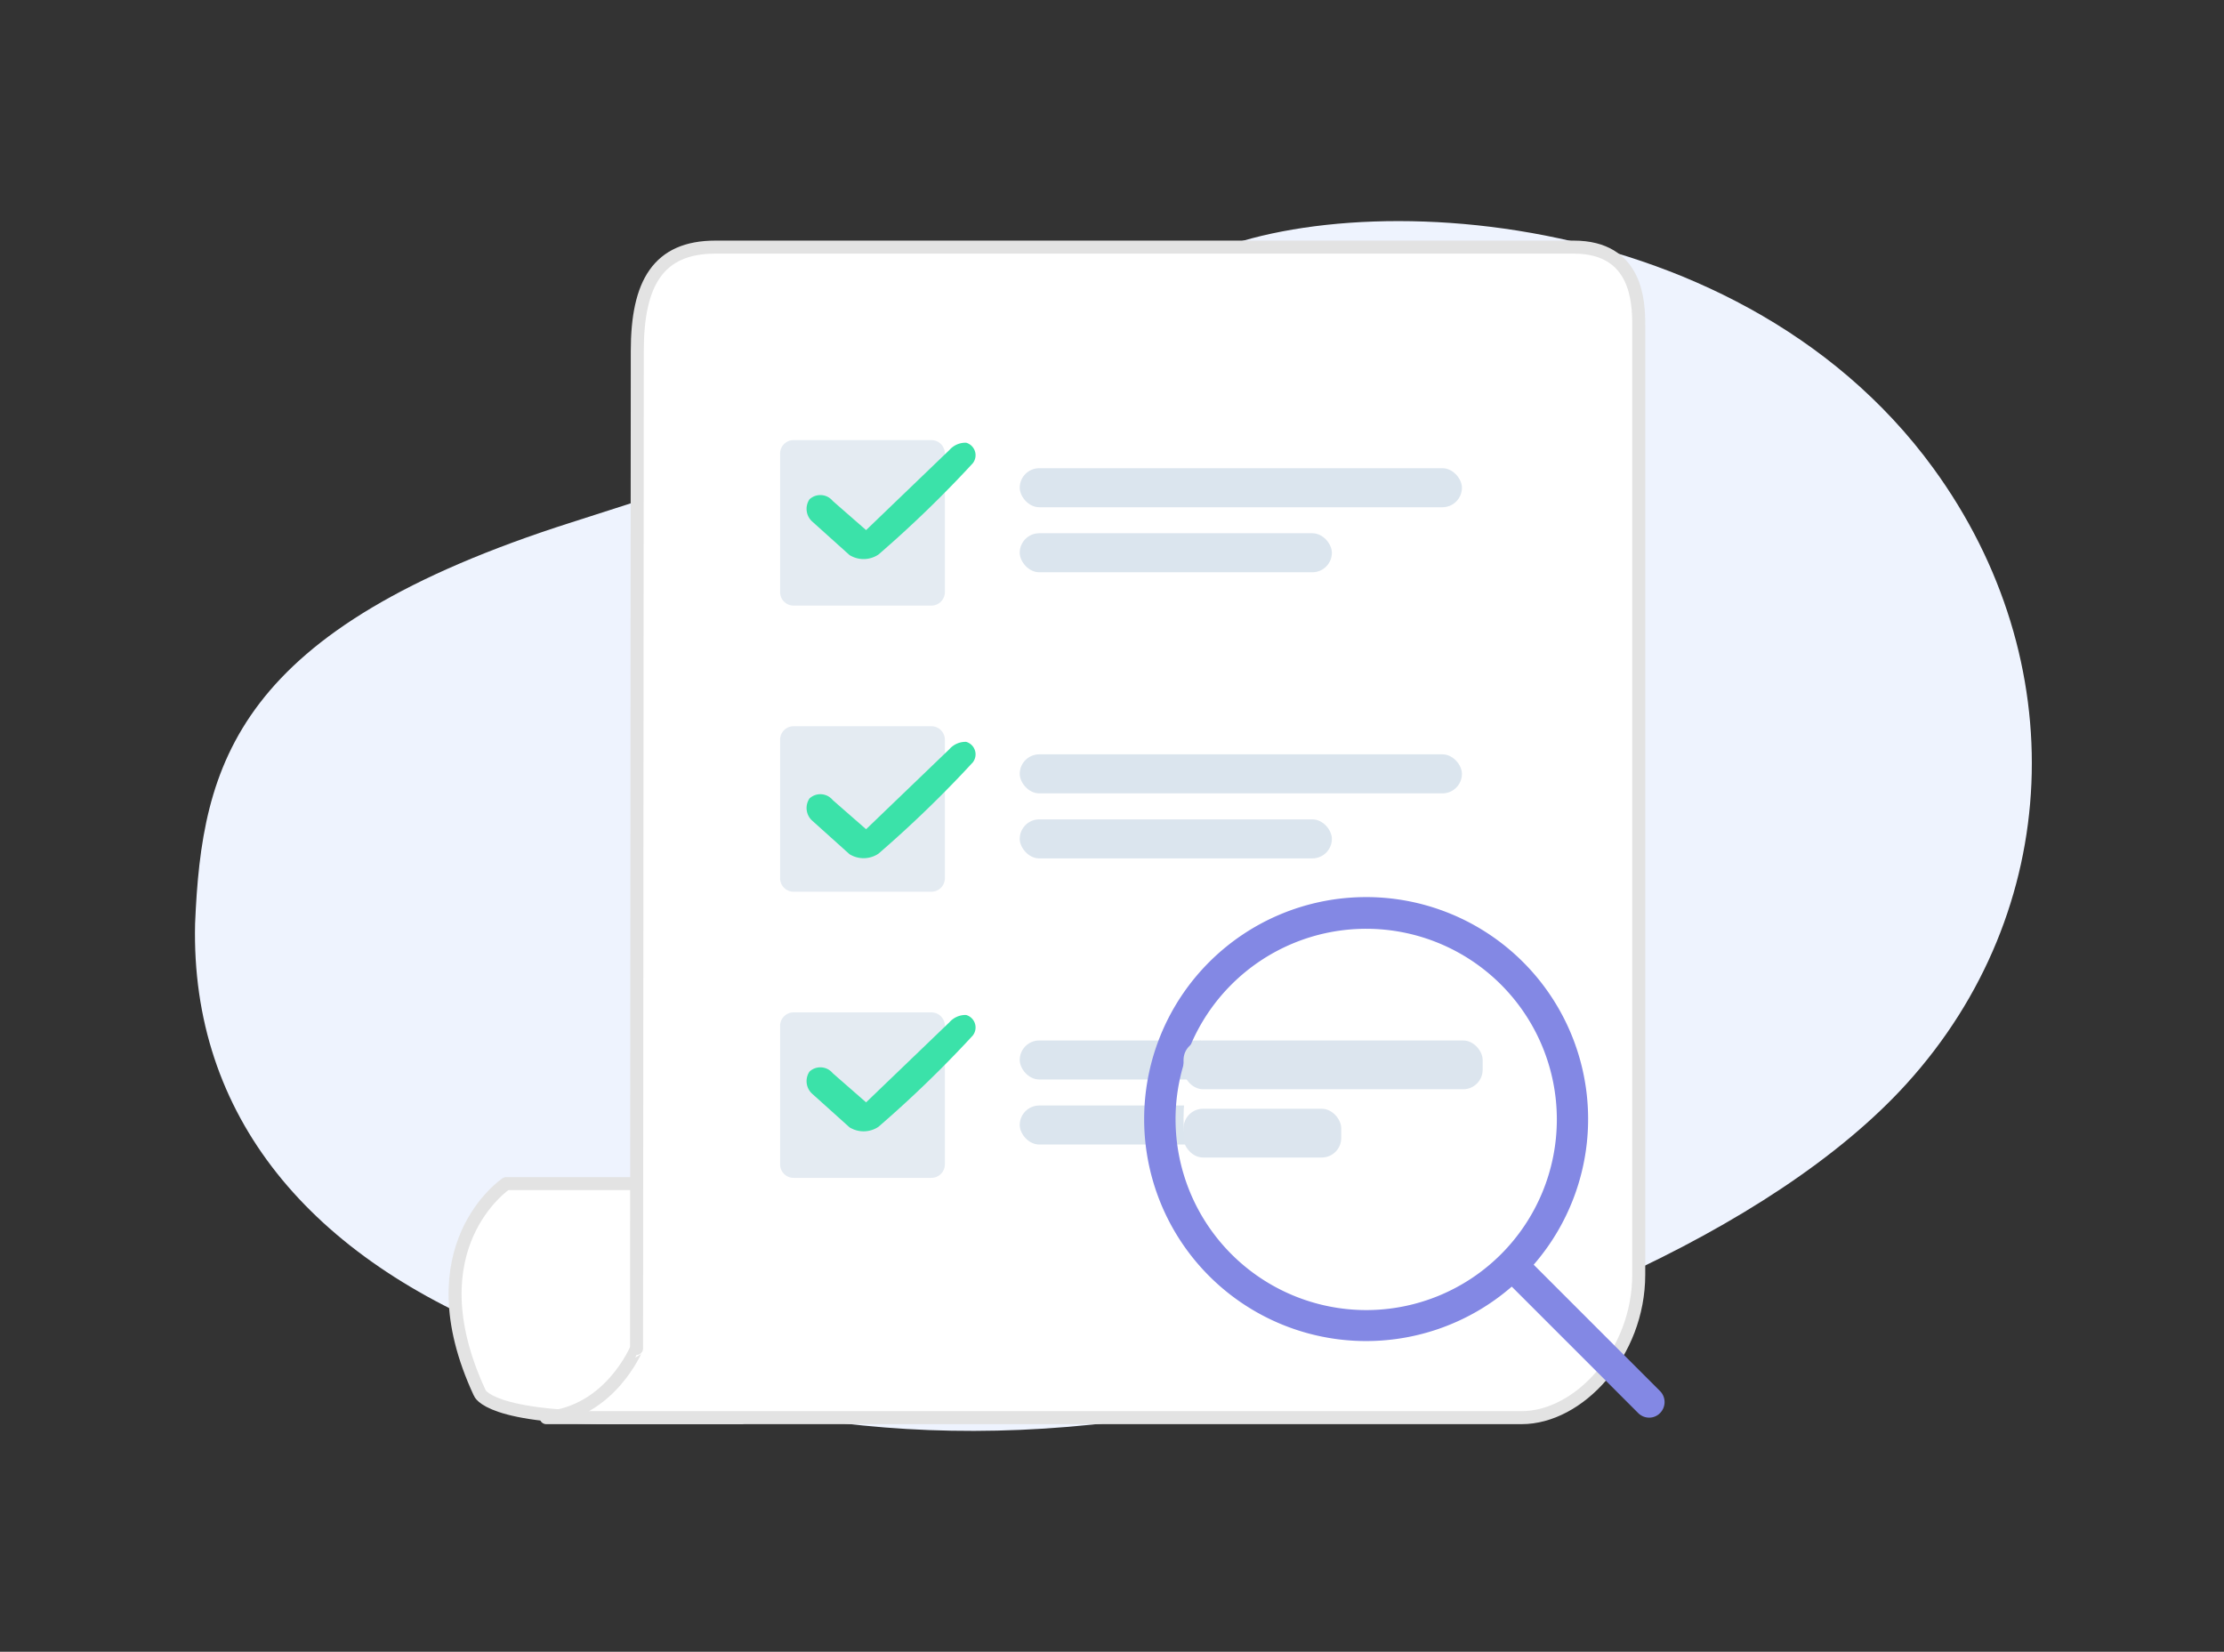 <svg id="icon" xmlns="http://www.w3.org/2000/svg" width="171" height="127" viewBox="0 0 171 127">
  <rect x="0" y="0" width="171" height="127" fill="#333333" stroke="none"/>
  <defs>
    <style>
      .cls-1 {
        fill: #eef3fe;
      }

      .cls-1, .cls-2, .cls-3, .cls-6, .cls-7 {
        fill-rule: evenodd;
      }

      .cls-2, .cls-5 {
        fill: #fff;
      }

      .cls-2 {
        stroke: #e3e3e3;
        stroke-linejoin: round;
        stroke-width: 1px;
      }

      .cls-3 {
        fill: #cbd9e6;
        opacity: 0.5;
      }

      .cls-4 {
        fill: #11518e;
        opacity: 0.15;
      }

      .cls-6 {
        fill: #8388e4;
      }

      .cls-7 {
        fill: #3be2a9;
      }

      .cls-8 {
        fill: #dce5ee;
      }
    </style>
  </defs>
  <path class="cls-1" d="M15,71.019c0.518-12.348,3.106-22.638,28.987-30.87S77.739,28.287,90.68,20.569c10.426-6.394,42.473-5.832,57.974,15.435,10.784,14.8,10.007,34.037-2.07,47.334-10.26,11.3-31.5,20.432-52.8,24.7-21.692,4.344-37.893,1.057-53.939-5.117S14.655,85.768,15,71.019Z"/>
  <g id="icon-2" data-name="icon">
    <g id="_3" data-name="3">
      <path class="cls-2" d="M52.5,91.007H38.921s-7.27,4.841-2.037,16.085c0,0,.621,2.029,11.117,1.908h9s3.115-6.741,2.972-7.5S52.5,91.007,52.5,91.007Z"/>
      <path class="cls-2" d="M121,19H55.009C50.608,19,49,21.773,49,27l-0.057,76.678S46.924,108.592,42,109h75c4.375,0,9-4.929,9-11V25C126,23.2,125.873,19,121,19Z"/>
      <g>
        <g id="_1" data-name="1">
          <path id="Rounded_Rectangle_601" data-name="Rounded Rectangle 601" class="cls-3" d="M61.035,33.838h10.56a1.038,1.038,0,0,1,1.054,1.021V45.543a1.038,1.038,0,0,1-1.054,1.021H61.035a1.038,1.038,0,0,1-1.054-1.021V34.86A1.038,1.038,0,0,1,61.035,33.838Z"/>
          <g>
            <rect id="Rounded_Rectangle_602" data-name="Rounded Rectangle 602" class="cls-4" x="78.406" y="36" width="34" height="3" rx="1.5" ry="1.5"/>
            <rect id="Rounded_Rectangle_602_copy" data-name="Rounded Rectangle 602 copy" class="cls-4" x="78.406" y="41" width="24" height="3" rx="1.5" ry="1.5"/>
          </g>
        </g>
        <g id="_2" data-name="2">
          <path id="Rounded_Rectangle_601-2" data-name="Rounded Rectangle 601" class="cls-3" d="M61.035,55.838h10.56a1.038,1.038,0,0,1,1.054,1.021V67.543a1.038,1.038,0,0,1-1.054,1.021H61.035a1.038,1.038,0,0,1-1.054-1.021V56.86A1.038,1.038,0,0,1,61.035,55.838Z"/>
          <g>
            <rect id="Rounded_Rectangle_602-2" data-name="Rounded Rectangle 602" class="cls-4" x="78.406" y="58" width="34" height="3" rx="1.5" ry="1.5"/>
            <rect id="Rounded_Rectangle_602_copy-2" data-name="Rounded Rectangle 602 copy" class="cls-4" x="78.406" y="63" width="24" height="3" rx="1.5" ry="1.5"/>
          </g>
        </g>
        <g id="_3-2" data-name="3">
          <path id="Rounded_Rectangle_601-3" data-name="Rounded Rectangle 601" class="cls-3" d="M61.035,77.839h10.56a1.038,1.038,0,0,1,1.054,1.021V89.543a1.038,1.038,0,0,1-1.054,1.021H61.035a1.038,1.038,0,0,1-1.054-1.021V78.86A1.038,1.038,0,0,1,61.035,77.839Z"/>
          <g>
            <rect id="Rounded_Rectangle_602-3" data-name="Rounded Rectangle 602" class="cls-4" x="78.406" y="80" width="34" height="3" rx="1.5" ry="1.5"/>
            <rect id="Rounded_Rectangle_602_copy-3" data-name="Rounded Rectangle 602 copy" class="cls-4" x="78.406" y="85" width="24" height="3" rx="1.5" ry="1.5"/>
          </g>
        </g>
      </g>
    </g>
    <g>
      <g>
        <circle class="cls-5" cx="105" cy="86" r="14"/>
        <path class="cls-6" d="M127.641,106.96l-9.719-9.72a17.068,17.068,0,1,0-1.685,1.685l9.719,9.72a1.2,1.2,0,0,0,.843.355,1.165,1.165,0,0,0,.842-0.355A1.2,1.2,0,0,0,127.641,106.96Zm-37.256-20.9a14.659,14.659,0,1,1,14.66,14.67A14.676,14.676,0,0,1,90.386,86.055Z"/>
      </g>
      <path id="Forma_1_copy_5" data-name="Forma 1 copy 5" class="cls-7" d="M66.593,40.758l-2.563-2.24a1.232,1.232,0,0,0-1.786-.13,1.311,1.311,0,0,0,.244,1.745L65.343,42.7l0.006-.005a2.052,2.052,0,0,0,2.192-.056,88.722,88.722,0,0,0,7.253-7.018,1,1,0,0,0-.511-1.582A1.648,1.648,0,0,0,73,34.6Z"/>
      <path id="Forma_1_copy_6" data-name="Forma 1 copy 6" class="cls-7" d="M66.593,63.758l-2.563-2.24a1.232,1.232,0,0,0-1.786-.13,1.311,1.311,0,0,0,.244,1.745L65.343,65.7l0.006-.005a2.052,2.052,0,0,0,2.192-.056,88.717,88.717,0,0,0,7.253-7.018,1,1,0,0,0-.511-1.582A1.648,1.648,0,0,0,73,57.6Z"/>
      <g>
        <rect id="Rounded_Rectangle_602_copy_2" data-name="Rounded Rectangle 602 copy 2" class="cls-8" x="91" y="80" width="23" height="3.75" rx="1.5" ry="1.5"/>
        <rect id="Rounded_Rectangle_602_copy_2-2" data-name="Rounded Rectangle 602 copy 2" class="cls-8" x="91" y="85.25" width="12.125" height="3.75" rx="1.5" ry="1.5"/>
      </g>
      <path id="Forma_1_copy_7" data-name="Forma 1 copy 7" class="cls-7" d="M66.593,84.758l-2.563-2.24a1.232,1.232,0,0,0-1.786-.13,1.311,1.311,0,0,0,.244,1.745L65.343,86.7l0.006-.005a2.052,2.052,0,0,0,2.192-.056,88.709,88.709,0,0,0,7.253-7.018,1,1,0,0,0-.511-1.582A1.648,1.648,0,0,0,73,78.6Z"/>
    </g>
  </g>
</svg>
